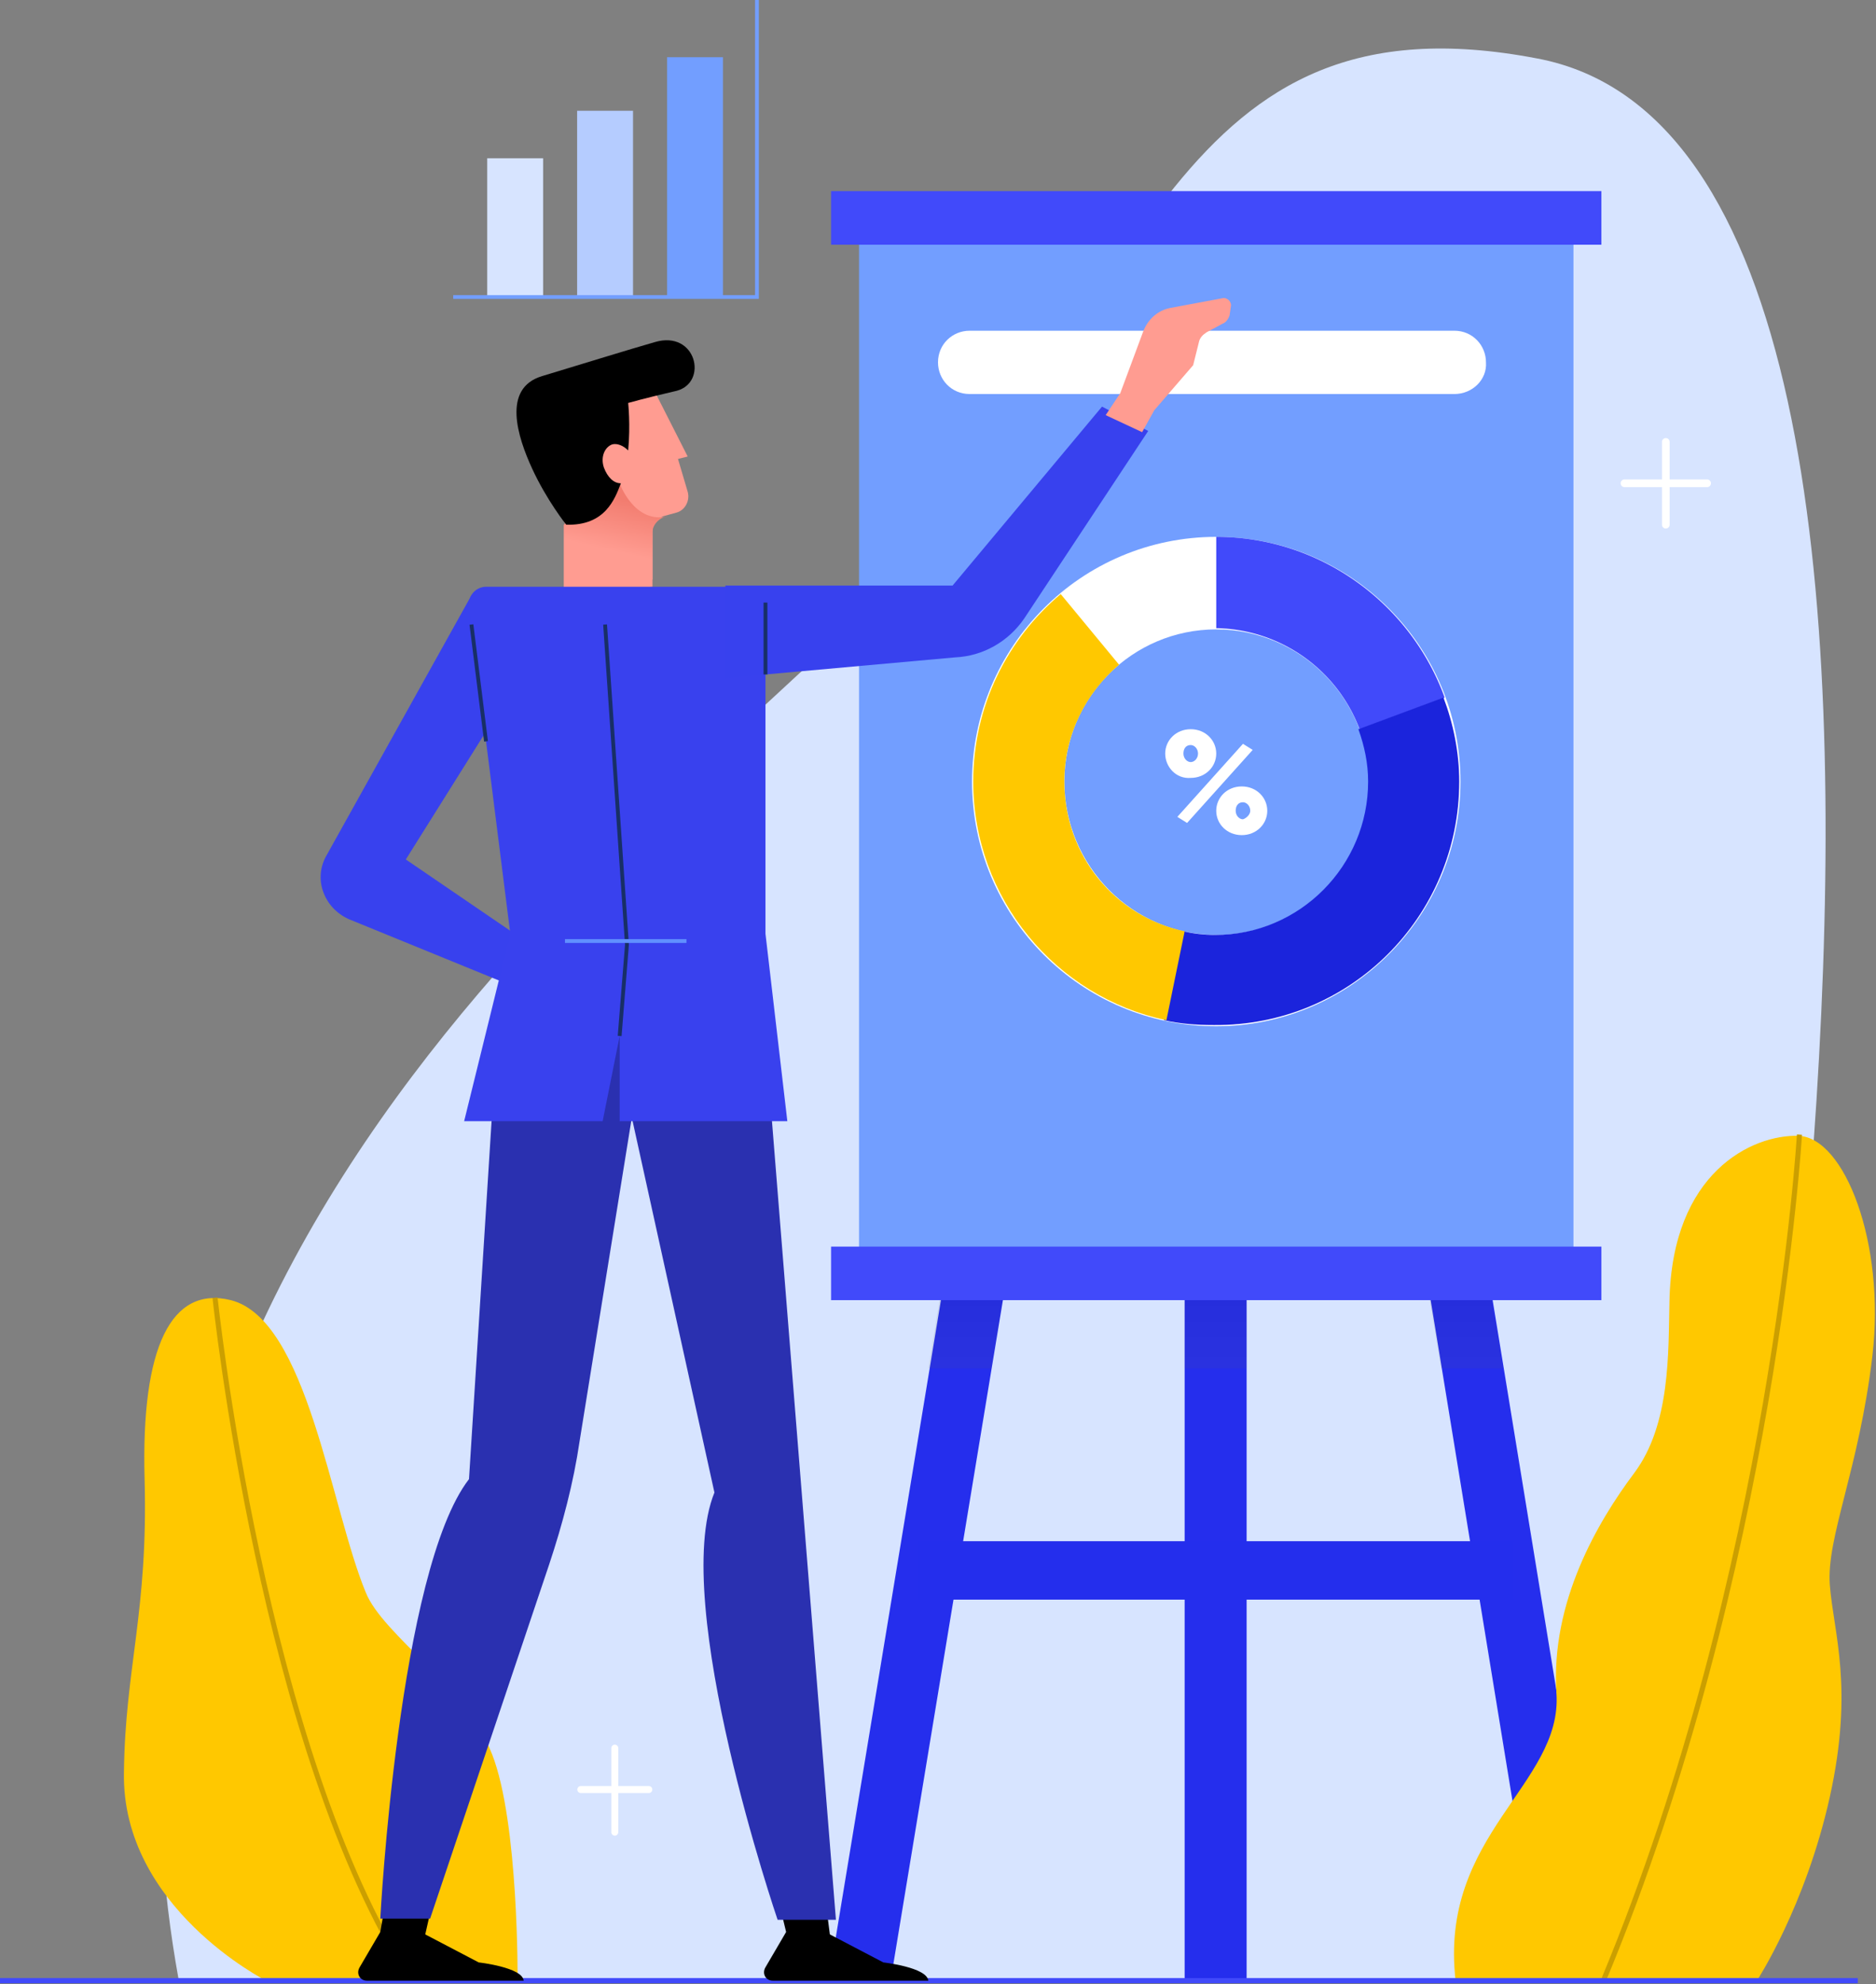 <svg width="244" height="258" fill="none" xmlns="http://www.w3.org/2000/svg"><rect width="100%" height="100%" fill="#808080" stroke="none"/><path d="M70.64 20.577h-7.27V38.62h7.27V20.577z" fill="#D7E4FF"/><path d="M82.334 14.404h-7.27V38.62h7.27V14.404z" fill="#B5CCFF"/><path d="M94.028 7.44H86.76v31.18h7.27V7.44z" fill="#729EFF"/><path d="M98.453 0v38.62H58.946" stroke="#729EFF" stroke-width=".489" stroke-miterlimit="10"/><path d="M221.244 257.525S269.285 20.577 199.909 7.598c-47.093-9.023-50.728 31.023-83.914 68.06-24.811 27.7-110.622 83.099-92.764 181.709h198.013v.158z" fill="#D7E4FF"/><path d="M115.837 257.525h-8.06l16.277-98.61h8.06l-16.277 98.61zm84.704 0h8.06l-16.119-98.61h-8.06l16.119 98.61zm-38.401-98.768h-8.06v98.61h8.06v-98.61z" fill="#252EED"/><path d="M196.907 200.385h-77.436v7.598h77.436v-7.598z" fill="#242EED"/><g opacity=".3"><path opacity=".3" d="M120.736 177.909h8.217l3.161-19.152h-8.218l-3.16 19.152z" fill="url(#paint0_linear)"/><path opacity=".3" d="M192.324 158.757h-8.06l3.161 19.152h8.059l-3.16-19.152z" fill="url(#paint1_linear)"/><path opacity=".3" d="M162.14 158.757h-8.06v19.152h8.06v-19.152z" fill="url(#paint2_linear)"/></g><path d="M204.65 30.232h-92.922v133.432h92.922V30.232z" fill="#729EFF"/><path d="M158.189 133.432c-17.541 0-31.764-14.245-31.764-31.815s14.223-31.815 31.764-31.815c17.542 0 31.764 14.246 31.764 31.815 0 17.57-14.38 31.815-31.764 31.815zm0-51.6c-10.904 0-19.754 8.864-19.754 19.785 0 10.922 8.85 19.944 19.754 19.944 10.904 0 19.912-8.864 19.912-19.944-.158-10.921-9.008-19.785-19.912-19.785z" fill="#fff"/><path d="M176.837 94.811l11.062-4.115c-4.425-12.188-16.119-20.894-29.71-20.894v11.872a20.287 20.287 0 0 1 18.648 13.137z" fill="#414AFA"/><path d="M189.795 101.617c0-3.799-.79-7.597-2.054-10.921l-11.062 4.115c.79 2.216 1.264 4.432 1.264 6.806 0 10.922-8.85 19.944-19.912 19.944-1.422 0-2.844-.159-4.109-.475l-2.528 11.555c2.054.474 4.267.633 6.479.633 17.7.158 31.922-14.087 31.922-31.657z" fill="#1B24DC"/><path d="M154.08 121.086c-9.007-1.899-15.645-9.814-15.645-19.469 0-6.173 2.845-11.554 7.112-15.195l-7.586-9.18c-6.953 5.856-11.378 14.562-11.378 24.375 0 15.195 10.746 28.016 25.127 31.024l2.37-11.555z" fill="#FFC800"/><path d="M208.285 24.85H108.093v6.965h100.192V24.85zm0 137.231H108.093v6.964h100.192v-6.964z" fill="#414AFA"/><path d="M189.163 51.23h-63.054c-2.371 0-4.109-1.899-4.109-4.115 0-2.374 1.896-4.115 4.109-4.115h63.054c2.371 0 4.109 1.9 4.109 4.115.158 2.216-1.738 4.116-4.109 4.116zm-37.611 46.747c0-1.741 1.422-3.166 3.318-3.166 1.897 0 3.319 1.425 3.319 3.166 0 1.74-1.422 3.165-3.319 3.165-1.896.159-3.318-1.424-3.318-3.165zm10.114-1.267l1.264.792-8.534 9.497-1.264-.792 8.534-9.496zm-5.847 1.267c0-.633-.474-1.108-.949-1.108-.632 0-.948.475-.948 1.108 0 .633.474 1.108.948 1.108.475 0 .949-.475.949-1.108zm2.37 7.439c0-1.741 1.422-3.166 3.319-3.166 1.896 0 3.318 1.425 3.318 3.166 0 1.741-1.422 3.166-3.318 3.166-1.897 0-3.319-1.425-3.319-3.166zm4.425 0c0-.633-.474-1.108-.948-1.108-.632 0-.948.475-.948 1.108 0 .633.474 1.108.948 1.108.474-.158.948-.633.948-1.108z" fill="#fff"/><path d="M67.321 257.525s.158-20.577-3.318-29.441c-3.477-8.863-14.223-15.511-16.436-21.051-4.583-11.08-7.585-35.455-17.541-37.988-7.744-1.899-11.694 6.015-11.22 23.268.474 17.252-2.529 24.533-2.687 38.146-.316 17.569 18.49 27.066 18.49 27.066H67.32z" fill="#FFC800"/><path d="M27.971 168.729s6.164 59.039 25.443 88.638" stroke="#CB9F00" stroke-width=".662" stroke-miterlimit="10"/><path d="M189.321 257.525c-2.212-18.994 13.907-25.484 13.117-37.355-.79-11.871 5.373-22.318 10.114-28.649 4.741-6.331 4.425-15.67 4.583-22.318.316-16.778 10.746-21.685 16.751-21.526 6.005.158 11.378 13.929 9.64 28.649-1.738 14.72-6.005 23.584-5.531 29.757.474 6.173 3.16 13.296 0 27.541-3.161 14.245-9.482 23.901-9.482 23.901h-39.192z" fill="#FFC800"/><path d="M234.044 147.519s-3.319 56.665-25.443 109.848" stroke="#CB9F00" stroke-width=".662" stroke-miterlimit="10"/><path d="M0 257.525h241.63" stroke="#414AFA" stroke-width=".676" stroke-miterlimit="10"/><path d="M61.316 77.4l-18.964 34.031c-1.58 3.007-.158 6.647 3.003 8.072l20.544 8.389 1.264-6.331-14.38-9.814 12.8-20.418L61.316 77.4z" fill="#3841EE"/><path d="M84.705 50.017l4.74 9.339-1.264.316 1.265 4.274c.316 1.108-.317 2.374-1.423 2.69l-1.738.476c-.79.316-1.422.95-1.422 1.899v6.331l-11.379 1.583v-8.864s-5.53-10.446-2.528-14.087c3.002-3.482 9.324-7.914 13.749-3.957z" fill="#FF9C91"/><path d="M84.863 76.292V69.17c0-.791.632-1.582 1.422-1.899l.632-.158c-4.425 1.108-6.321-4.274-6.321-4.274s-4.267 3.166-7.27 5.382v8.864l11.537-.792z" fill="url(#paint3_linear)"/><path d="M85.179 44.477c-3.319.95-9.482 2.85-14.697 4.432-5.215 1.583-3.16 7.914-1.264 12.03 1.896 4.115 4.424 7.28 4.424 7.28 5.058.159 6.322-3.323 7.112-5.381-.948 0-1.739-.791-2.213-2.058-.474-1.424.159-2.69 1.107-3.007.632-.158 1.422.158 2.054.791.316-3.324 0-6.173 0-6.173s2.213-.633 6.321-1.582c4.11-1.108 2.529-7.914-2.844-6.332zM56.417 246.604l-1.106 4.906 6.953 3.641s5.69.633 5.847 2.374H47.725c-.948 0-1.422-.95-.948-1.741l2.687-4.59.79-4.59h6.163zm50.886 0l.632 4.906 6.954 3.641s5.689.633 5.847 2.374h-20.228c-.948 0-1.422-.95-.948-1.741l2.686-4.59-1.106-4.59h6.163z" fill="#000"/><path d="M98.453 121.402l10.272 128.209h-7.585s-14.065-41.153-8.218-55.557l-10.746-48.751-6.795 42.103c-.79 5.382-2.213 10.763-3.95 15.987l-15.488 46.06h-6.48s2.371-45.269 11.537-57.14l3.635-57.615 2.686-13.296h31.132z" fill="#2A30B0"/><path d="M78.383 145.778l2.213-11.08v11.08h21.808l-2.844-24.376v-45.11H63.212A2.252 2.252 0 0 0 61 78.824l5.373 42.578-6.005 24.376h18.015z" fill="#3941EE"/><path d="M143.334 52.866l-19.438 23.268H94.344v12.03l29.868-2.692c3.635-.158 6.954-2.057 9.008-5.065l16.119-24.375-6.005-3.166z" fill="#3841EE"/><path d="M143.808 53.974l1.897-2.849 3.002-8.072c.632-1.583 1.897-2.691 3.477-3.008l6.795-1.266c.632-.158 1.265.475 1.107 1.108l-.159 1.108c-.158.475-.474.95-.948 1.108l-2.054 1.108c-.474.317-.79.633-.948 1.108l-.79 3.166-5.057 5.856-1.581 2.85-4.741-2.217z" fill="#FF9C91"/><path d="M78.7 81.199l2.844 41.628-.948 11.871" stroke="#182F66" stroke-width=".5" stroke-miterlimit="10"/><path d="M73.484 122.352h15.803" stroke="#608FFF" stroke-width=".5" stroke-miterlimit="10"/><path d="M61.316 81.199l1.896 15.195M99.56 78.35v9.338" stroke="#182F66" stroke-width=".5" stroke-miterlimit="10"/><path d="M79.964 227.293v10.922m4.425-5.54h-8.85" stroke="#fff" stroke-width=".906" stroke-miterlimit="10" stroke-linecap="round" stroke-linejoin="round"/><path d="M216.661 57.456V68.22m5.373-5.382h-10.746" stroke="#fff" stroke-miterlimit="10" stroke-linecap="round" stroke-linejoin="round"/><defs><linearGradient id="paint0_linear" x1="126.425" y1="152.055" x2="126.425" y2="210.365" gradientUnits="userSpaceOnUse"><stop offset=".129"/><stop offset="1" stop-color="#fff"/></linearGradient><linearGradient id="paint1_linear" x1="189.909" y1="152.055" x2="189.909" y2="210.365" gradientUnits="userSpaceOnUse"><stop offset=".129"/><stop offset="1" stop-color="#fff"/></linearGradient><linearGradient id="paint2_linear" x1="158.167" y1="152.055" x2="158.167" y2="210.365" gradientUnits="userSpaceOnUse"><stop offset=".129"/><stop offset="1" stop-color="#fff"/></linearGradient><linearGradient id="paint3_linear" x1="79.04" y1="73.176" x2="80.889" y2="64.868" gradientUnits="userSpaceOnUse"><stop offset=".194" stop-color="#FF9C91"/><stop offset="1" stop-color="#F27C6F"/></linearGradient></defs></svg>